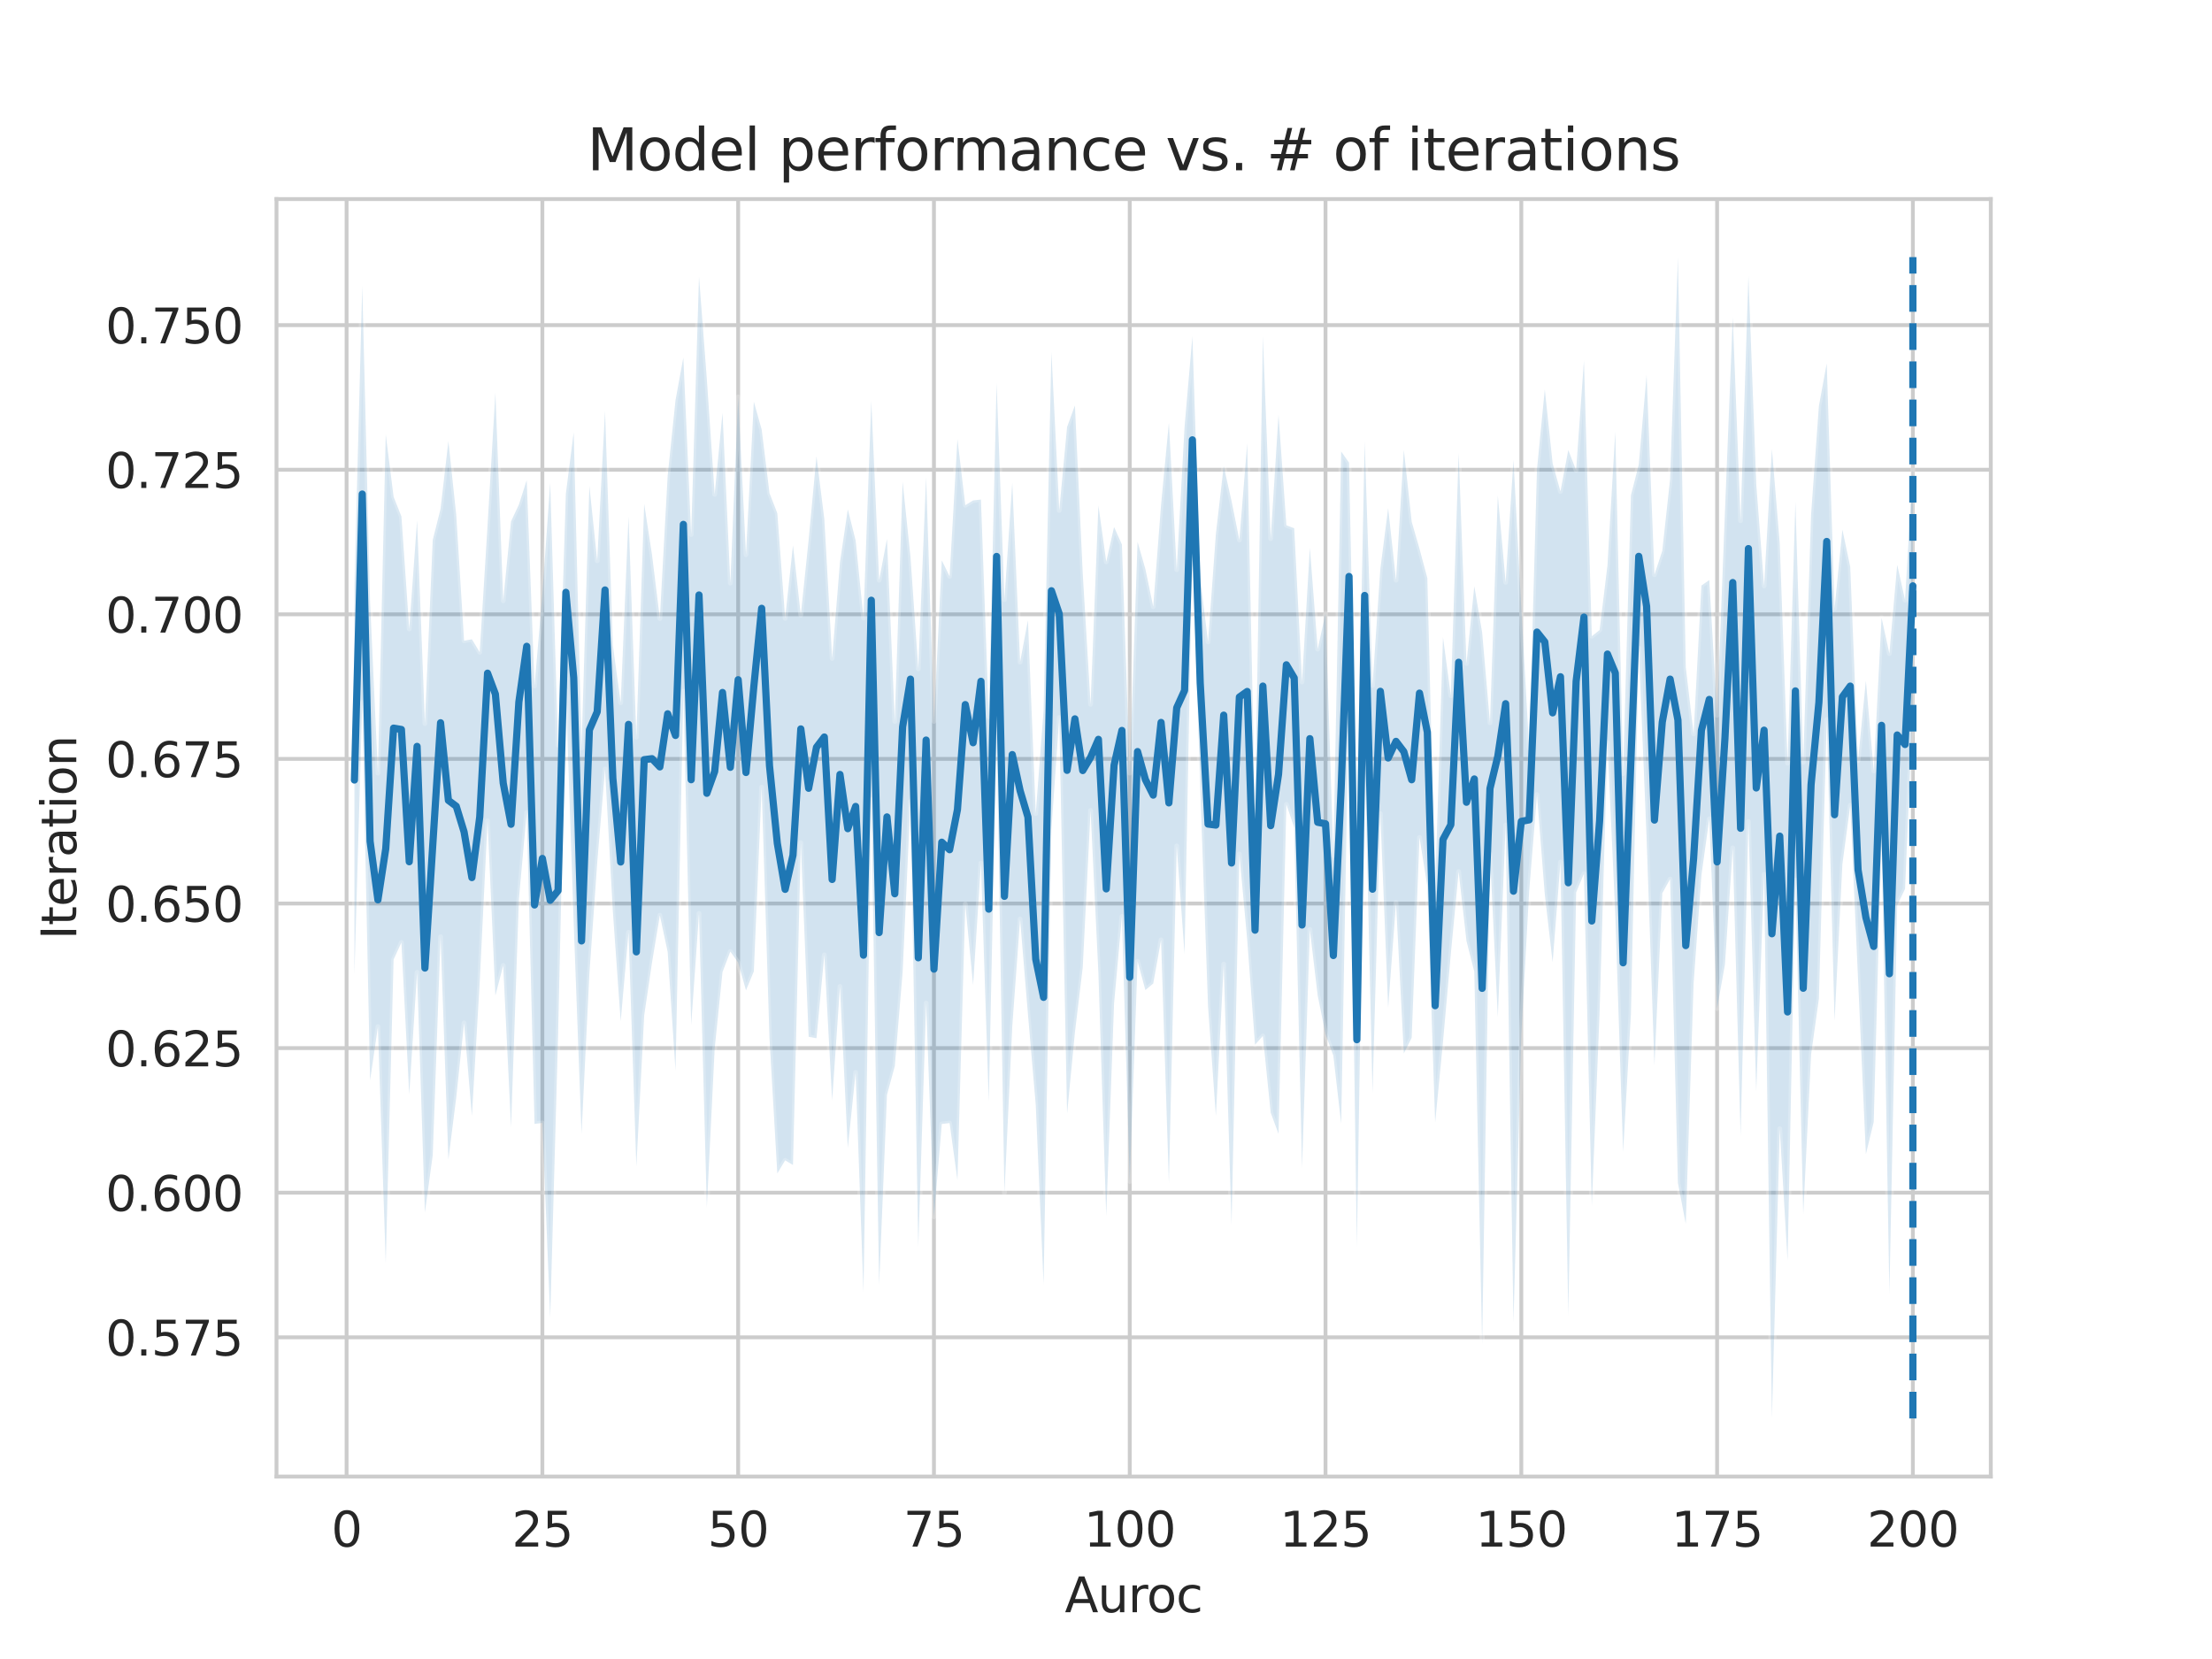 <?xml version="1.0" encoding="utf-8" standalone="no"?>
<!DOCTYPE svg PUBLIC "-//W3C//DTD SVG 1.1//EN"
  "http://www.w3.org/Graphics/SVG/1.1/DTD/svg11.dtd">
<svg height="345.6pt" version="1.1" viewBox="0 0 460.8 345.6" width="460.8pt" xmlns="http://www.w3.org/2000/svg" xmlns:xlink="http://www.w3.org/1999/xlink">
 <defs>
  <style type="text/css">*{stroke-linecap:butt;stroke-linejoin:round;}</style>
 </defs>
 <g id="figure_1">
  <g id="patch_1">
   <path d="M 0 345.6 
L 460.8 345.6 
L 460.8 0 
L 0 0 
z
" style="fill:#ffffff;"/>
  </g>
  <g id="axes_1">
   <g id="patch_2">
    <path d="M 57.6 307.584 
L 414.72 307.584 
L 414.72 41.472 
L 57.6 41.472 
z
" style="fill:#ffffff;"/>
   </g>
   <g id="matplotlib.axis_1">
    <g id="xtick_1">
     <g id="line2d_1">
      <path clip-path="url(#p434aa0d75b)" d="M 72.201 307.584 
L 72.201 41.472 
" style="fill:none;stroke:#cccccc;stroke-linecap:round;stroke-width:0.8;"/>
     </g>
     <g id="text_1">
      <!-- 0 -->
      <g style="fill:#262626;" transform="translate(69.02 322.182)scale(0.1 -0.1)">
       <defs>
        <path d="M 2034 4250 
Q 1547 4250 1301 3770 
Q 1056 3291 1056 2328 
Q 1056 1369 1301 889 
Q 1547 409 2034 409 
Q 2525 409 2770 889 
Q 3016 1369 3016 2328 
Q 3016 3291 2770 3770 
Q 2525 4250 2034 4250 
z
M 2034 4750 
Q 2819 4750 3233 4129 
Q 3647 3509 3647 2328 
Q 3647 1150 3233 529 
Q 2819 -91 2034 -91 
Q 1250 -91 836 529 
Q 422 1150 422 2328 
Q 422 3509 836 4129 
Q 1250 4750 2034 4750 
z
" id="DejaVuSans-30" transform="scale(0.016)"/>
       </defs>
       <use xlink:href="#DejaVuSans-30"/>
      </g>
     </g>
    </g>
    <g id="xtick_2">
     <g id="line2d_2">
      <path clip-path="url(#p434aa0d75b)" d="M 112.987 307.584 
L 112.987 41.472 
" style="fill:none;stroke:#cccccc;stroke-linecap:round;stroke-width:0.8;"/>
     </g>
     <g id="text_2">
      <!-- 25 -->
      <g style="fill:#262626;" transform="translate(106.625 322.182)scale(0.1 -0.1)">
       <defs>
        <path d="M 1228 531 
L 3431 531 
L 3431 0 
L 469 0 
L 469 531 
Q 828 903 1448 1529 
Q 2069 2156 2228 2338 
Q 2531 2678 2651 2914 
Q 2772 3150 2772 3378 
Q 2772 3750 2511 3984 
Q 2250 4219 1831 4219 
Q 1534 4219 1204 4116 
Q 875 4013 500 3803 
L 500 4441 
Q 881 4594 1212 4672 
Q 1544 4750 1819 4750 
Q 2544 4750 2975 4387 
Q 3406 4025 3406 3419 
Q 3406 3131 3298 2873 
Q 3191 2616 2906 2266 
Q 2828 2175 2409 1742 
Q 1991 1309 1228 531 
z
" id="DejaVuSans-32" transform="scale(0.016)"/>
        <path d="M 691 4666 
L 3169 4666 
L 3169 4134 
L 1269 4134 
L 1269 2991 
Q 1406 3038 1543 3061 
Q 1681 3084 1819 3084 
Q 2600 3084 3056 2656 
Q 3513 2228 3513 1497 
Q 3513 744 3044 326 
Q 2575 -91 1722 -91 
Q 1428 -91 1123 -41 
Q 819 9 494 109 
L 494 744 
Q 775 591 1075 516 
Q 1375 441 1709 441 
Q 2250 441 2565 725 
Q 2881 1009 2881 1497 
Q 2881 1984 2565 2268 
Q 2250 2553 1709 2553 
Q 1456 2553 1204 2497 
Q 953 2441 691 2322 
L 691 4666 
z
" id="DejaVuSans-35" transform="scale(0.016)"/>
       </defs>
       <use xlink:href="#DejaVuSans-32"/>
       <use x="63.623" xlink:href="#DejaVuSans-35"/>
      </g>
     </g>
    </g>
    <g id="xtick_3">
     <g id="line2d_3">
      <path clip-path="url(#p434aa0d75b)" d="M 153.773 307.584 
L 153.773 41.472 
" style="fill:none;stroke:#cccccc;stroke-linecap:round;stroke-width:0.8;"/>
     </g>
     <g id="text_3">
      <!-- 50 -->
      <g style="fill:#262626;" transform="translate(147.41 322.182)scale(0.1 -0.1)">
       <use xlink:href="#DejaVuSans-35"/>
       <use x="63.623" xlink:href="#DejaVuSans-30"/>
      </g>
     </g>
    </g>
    <g id="xtick_4">
     <g id="line2d_4">
      <path clip-path="url(#p434aa0d75b)" d="M 194.559 307.584 
L 194.559 41.472 
" style="fill:none;stroke:#cccccc;stroke-linecap:round;stroke-width:0.8;"/>
     </g>
     <g id="text_4">
      <!-- 75 -->
      <g style="fill:#262626;" transform="translate(188.196 322.182)scale(0.1 -0.1)">
       <defs>
        <path d="M 525 4666 
L 3525 4666 
L 3525 4397 
L 1831 0 
L 1172 0 
L 2766 4134 
L 525 4134 
L 525 4666 
z
" id="DejaVuSans-37" transform="scale(0.016)"/>
       </defs>
       <use xlink:href="#DejaVuSans-37"/>
       <use x="63.623" xlink:href="#DejaVuSans-35"/>
      </g>
     </g>
    </g>
    <g id="xtick_5">
     <g id="line2d_5">
      <path clip-path="url(#p434aa0d75b)" d="M 235.344 307.584 
L 235.344 41.472 
" style="fill:none;stroke:#cccccc;stroke-linecap:round;stroke-width:0.8;"/>
     </g>
     <g id="text_5">
      <!-- 100 -->
      <g style="fill:#262626;" transform="translate(225.801 322.182)scale(0.1 -0.1)">
       <defs>
        <path d="M 794 531 
L 1825 531 
L 1825 4091 
L 703 3866 
L 703 4441 
L 1819 4666 
L 2450 4666 
L 2450 531 
L 3481 531 
L 3481 0 
L 794 0 
L 794 531 
z
" id="DejaVuSans-31" transform="scale(0.016)"/>
       </defs>
       <use xlink:href="#DejaVuSans-31"/>
       <use x="63.623" xlink:href="#DejaVuSans-30"/>
       <use x="127.246" xlink:href="#DejaVuSans-30"/>
      </g>
     </g>
    </g>
    <g id="xtick_6">
     <g id="line2d_6">
      <path clip-path="url(#p434aa0d75b)" d="M 276.13 307.584 
L 276.13 41.472 
" style="fill:none;stroke:#cccccc;stroke-linecap:round;stroke-width:0.8;"/>
     </g>
     <g id="text_6">
      <!-- 125 -->
      <g style="fill:#262626;" transform="translate(266.586 322.182)scale(0.1 -0.1)">
       <use xlink:href="#DejaVuSans-31"/>
       <use x="63.623" xlink:href="#DejaVuSans-32"/>
       <use x="127.246" xlink:href="#DejaVuSans-35"/>
      </g>
     </g>
    </g>
    <g id="xtick_7">
     <g id="line2d_7">
      <path clip-path="url(#p434aa0d75b)" d="M 316.916 307.584 
L 316.916 41.472 
" style="fill:none;stroke:#cccccc;stroke-linecap:round;stroke-width:0.8;"/>
     </g>
     <g id="text_7">
      <!-- 150 -->
      <g style="fill:#262626;" transform="translate(307.372 322.182)scale(0.1 -0.1)">
       <use xlink:href="#DejaVuSans-31"/>
       <use x="63.623" xlink:href="#DejaVuSans-35"/>
       <use x="127.246" xlink:href="#DejaVuSans-30"/>
      </g>
     </g>
    </g>
    <g id="xtick_8">
     <g id="line2d_8">
      <path clip-path="url(#p434aa0d75b)" d="M 357.702 307.584 
L 357.702 41.472 
" style="fill:none;stroke:#cccccc;stroke-linecap:round;stroke-width:0.8;"/>
     </g>
     <g id="text_8">
      <!-- 175 -->
      <g style="fill:#262626;" transform="translate(348.158 322.182)scale(0.1 -0.1)">
       <use xlink:href="#DejaVuSans-31"/>
       <use x="63.623" xlink:href="#DejaVuSans-37"/>
       <use x="127.246" xlink:href="#DejaVuSans-35"/>
      </g>
     </g>
    </g>
    <g id="xtick_9">
     <g id="line2d_9">
      <path clip-path="url(#p434aa0d75b)" d="M 398.487 307.584 
L 398.487 41.472 
" style="fill:none;stroke:#cccccc;stroke-linecap:round;stroke-width:0.8;"/>
     </g>
     <g id="text_9">
      <!-- 200 -->
      <g style="fill:#262626;" transform="translate(388.944 322.182)scale(0.1 -0.1)">
       <use xlink:href="#DejaVuSans-32"/>
       <use x="63.623" xlink:href="#DejaVuSans-30"/>
       <use x="127.246" xlink:href="#DejaVuSans-30"/>
      </g>
     </g>
    </g>
    <g id="text_10">
     <!-- Auroc -->
     <g style="fill:#262626;" transform="translate(221.819 335.861)scale(0.1 -0.1)">
      <defs>
       <path d="M 2188 4044 
L 1331 1722 
L 3047 1722 
L 2188 4044 
z
M 1831 4666 
L 2547 4666 
L 4325 0 
L 3669 0 
L 3244 1197 
L 1141 1197 
L 716 0 
L 50 0 
L 1831 4666 
z
" id="DejaVuSans-41" transform="scale(0.016)"/>
       <path d="M 544 1381 
L 544 3500 
L 1119 3500 
L 1119 1403 
Q 1119 906 1312 657 
Q 1506 409 1894 409 
Q 2359 409 2629 706 
Q 2900 1003 2900 1516 
L 2900 3500 
L 3475 3500 
L 3475 0 
L 2900 0 
L 2900 538 
Q 2691 219 2414 64 
Q 2138 -91 1772 -91 
Q 1169 -91 856 284 
Q 544 659 544 1381 
z
M 1991 3584 
L 1991 3584 
z
" id="DejaVuSans-75" transform="scale(0.016)"/>
       <path d="M 2631 2963 
Q 2534 3019 2420 3045 
Q 2306 3072 2169 3072 
Q 1681 3072 1420 2755 
Q 1159 2438 1159 1844 
L 1159 0 
L 581 0 
L 581 3500 
L 1159 3500 
L 1159 2956 
Q 1341 3275 1631 3429 
Q 1922 3584 2338 3584 
Q 2397 3584 2469 3576 
Q 2541 3569 2628 3553 
L 2631 2963 
z
" id="DejaVuSans-72" transform="scale(0.016)"/>
       <path d="M 1959 3097 
Q 1497 3097 1228 2736 
Q 959 2375 959 1747 
Q 959 1119 1226 758 
Q 1494 397 1959 397 
Q 2419 397 2687 759 
Q 2956 1122 2956 1747 
Q 2956 2369 2687 2733 
Q 2419 3097 1959 3097 
z
M 1959 3584 
Q 2709 3584 3137 3096 
Q 3566 2609 3566 1747 
Q 3566 888 3137 398 
Q 2709 -91 1959 -91 
Q 1206 -91 779 398 
Q 353 888 353 1747 
Q 353 2609 779 3096 
Q 1206 3584 1959 3584 
z
" id="DejaVuSans-6f" transform="scale(0.016)"/>
       <path d="M 3122 3366 
L 3122 2828 
Q 2878 2963 2633 3030 
Q 2388 3097 2138 3097 
Q 1578 3097 1268 2742 
Q 959 2388 959 1747 
Q 959 1106 1268 751 
Q 1578 397 2138 397 
Q 2388 397 2633 464 
Q 2878 531 3122 666 
L 3122 134 
Q 2881 22 2623 -34 
Q 2366 -91 2075 -91 
Q 1284 -91 818 406 
Q 353 903 353 1747 
Q 353 2603 823 3093 
Q 1294 3584 2113 3584 
Q 2378 3584 2631 3529 
Q 2884 3475 3122 3366 
z
" id="DejaVuSans-63" transform="scale(0.016)"/>
      </defs>
      <use xlink:href="#DejaVuSans-41"/>
      <use x="68.408" xlink:href="#DejaVuSans-75"/>
      <use x="131.787" xlink:href="#DejaVuSans-72"/>
      <use x="170.65" xlink:href="#DejaVuSans-6f"/>
      <use x="231.832" xlink:href="#DejaVuSans-63"/>
     </g>
    </g>
   </g>
   <g id="matplotlib.axis_2">
    <g id="ytick_1">
     <g id="line2d_10">
      <path clip-path="url(#p434aa0d75b)" d="M 57.6 278.583 
L 414.72 278.583 
" style="fill:none;stroke:#cccccc;stroke-linecap:round;stroke-width:0.8;"/>
     </g>
     <g id="text_11">
      <!-- 0.575 -->
      <g style="fill:#262626;" transform="translate(21.972 282.382)scale(0.1 -0.1)">
       <defs>
        <path d="M 684 794 
L 1344 794 
L 1344 0 
L 684 0 
L 684 794 
z
" id="DejaVuSans-2e" transform="scale(0.016)"/>
       </defs>
       <use xlink:href="#DejaVuSans-30"/>
       <use x="63.623" xlink:href="#DejaVuSans-2e"/>
       <use x="95.41" xlink:href="#DejaVuSans-35"/>
       <use x="159.033" xlink:href="#DejaVuSans-37"/>
       <use x="222.656" xlink:href="#DejaVuSans-35"/>
      </g>
     </g>
    </g>
    <g id="ytick_2">
     <g id="line2d_11">
      <path clip-path="url(#p434aa0d75b)" d="M 57.6 248.461 
L 414.72 248.461 
" style="fill:none;stroke:#cccccc;stroke-linecap:round;stroke-width:0.8;"/>
     </g>
     <g id="text_12">
      <!-- 0.600 -->
      <g style="fill:#262626;" transform="translate(21.972 252.261)scale(0.1 -0.1)">
       <defs>
        <path d="M 2113 2584 
Q 1688 2584 1439 2293 
Q 1191 2003 1191 1497 
Q 1191 994 1439 701 
Q 1688 409 2113 409 
Q 2538 409 2786 701 
Q 3034 994 3034 1497 
Q 3034 2003 2786 2293 
Q 2538 2584 2113 2584 
z
M 3366 4563 
L 3366 3988 
Q 3128 4100 2886 4159 
Q 2644 4219 2406 4219 
Q 1781 4219 1451 3797 
Q 1122 3375 1075 2522 
Q 1259 2794 1537 2939 
Q 1816 3084 2150 3084 
Q 2853 3084 3261 2657 
Q 3669 2231 3669 1497 
Q 3669 778 3244 343 
Q 2819 -91 2113 -91 
Q 1303 -91 875 529 
Q 447 1150 447 2328 
Q 447 3434 972 4092 
Q 1497 4750 2381 4750 
Q 2619 4750 2861 4703 
Q 3103 4656 3366 4563 
z
" id="DejaVuSans-36" transform="scale(0.016)"/>
       </defs>
       <use xlink:href="#DejaVuSans-30"/>
       <use x="63.623" xlink:href="#DejaVuSans-2e"/>
       <use x="95.41" xlink:href="#DejaVuSans-36"/>
       <use x="159.033" xlink:href="#DejaVuSans-30"/>
       <use x="222.656" xlink:href="#DejaVuSans-30"/>
      </g>
     </g>
    </g>
    <g id="ytick_3">
     <g id="line2d_12">
      <path clip-path="url(#p434aa0d75b)" d="M 57.6 218.34 
L 414.72 218.34 
" style="fill:none;stroke:#cccccc;stroke-linecap:round;stroke-width:0.8;"/>
     </g>
     <g id="text_13">
      <!-- 0.625 -->
      <g style="fill:#262626;" transform="translate(21.972 222.139)scale(0.1 -0.1)">
       <use xlink:href="#DejaVuSans-30"/>
       <use x="63.623" xlink:href="#DejaVuSans-2e"/>
       <use x="95.41" xlink:href="#DejaVuSans-36"/>
       <use x="159.033" xlink:href="#DejaVuSans-32"/>
       <use x="222.656" xlink:href="#DejaVuSans-35"/>
      </g>
     </g>
    </g>
    <g id="ytick_4">
     <g id="line2d_13">
      <path clip-path="url(#p434aa0d75b)" d="M 57.6 188.218 
L 414.72 188.218 
" style="fill:none;stroke:#cccccc;stroke-linecap:round;stroke-width:0.8;"/>
     </g>
     <g id="text_14">
      <!-- 0.650 -->
      <g style="fill:#262626;" transform="translate(21.972 192.017)scale(0.1 -0.1)">
       <use xlink:href="#DejaVuSans-30"/>
       <use x="63.623" xlink:href="#DejaVuSans-2e"/>
       <use x="95.41" xlink:href="#DejaVuSans-36"/>
       <use x="159.033" xlink:href="#DejaVuSans-35"/>
       <use x="222.656" xlink:href="#DejaVuSans-30"/>
      </g>
     </g>
    </g>
    <g id="ytick_5">
     <g id="line2d_14">
      <path clip-path="url(#p434aa0d75b)" d="M 57.6 158.096 
L 414.72 158.096 
" style="fill:none;stroke:#cccccc;stroke-linecap:round;stroke-width:0.8;"/>
     </g>
     <g id="text_15">
      <!-- 0.675 -->
      <g style="fill:#262626;" transform="translate(21.972 161.895)scale(0.1 -0.1)">
       <use xlink:href="#DejaVuSans-30"/>
       <use x="63.623" xlink:href="#DejaVuSans-2e"/>
       <use x="95.41" xlink:href="#DejaVuSans-36"/>
       <use x="159.033" xlink:href="#DejaVuSans-37"/>
       <use x="222.656" xlink:href="#DejaVuSans-35"/>
      </g>
     </g>
    </g>
    <g id="ytick_6">
     <g id="line2d_15">
      <path clip-path="url(#p434aa0d75b)" d="M 57.6 127.975 
L 414.72 127.975 
" style="fill:none;stroke:#cccccc;stroke-linecap:round;stroke-width:0.8;"/>
     </g>
     <g id="text_16">
      <!-- 0.700 -->
      <g style="fill:#262626;" transform="translate(21.972 131.774)scale(0.1 -0.1)">
       <use xlink:href="#DejaVuSans-30"/>
       <use x="63.623" xlink:href="#DejaVuSans-2e"/>
       <use x="95.41" xlink:href="#DejaVuSans-37"/>
       <use x="159.033" xlink:href="#DejaVuSans-30"/>
       <use x="222.656" xlink:href="#DejaVuSans-30"/>
      </g>
     </g>
    </g>
    <g id="ytick_7">
     <g id="line2d_16">
      <path clip-path="url(#p434aa0d75b)" d="M 57.6 97.853 
L 414.72 97.853 
" style="fill:none;stroke:#cccccc;stroke-linecap:round;stroke-width:0.8;"/>
     </g>
     <g id="text_17">
      <!-- 0.725 -->
      <g style="fill:#262626;" transform="translate(21.972 101.652)scale(0.1 -0.1)">
       <use xlink:href="#DejaVuSans-30"/>
       <use x="63.623" xlink:href="#DejaVuSans-2e"/>
       <use x="95.41" xlink:href="#DejaVuSans-37"/>
       <use x="159.033" xlink:href="#DejaVuSans-32"/>
       <use x="222.656" xlink:href="#DejaVuSans-35"/>
      </g>
     </g>
    </g>
    <g id="ytick_8">
     <g id="line2d_17">
      <path clip-path="url(#p434aa0d75b)" d="M 57.6 67.731 
L 414.72 67.731 
" style="fill:none;stroke:#cccccc;stroke-linecap:round;stroke-width:0.8;"/>
     </g>
     <g id="text_18">
      <!-- 0.750 -->
      <g style="fill:#262626;" transform="translate(21.972 71.53)scale(0.1 -0.1)">
       <use xlink:href="#DejaVuSans-30"/>
       <use x="63.623" xlink:href="#DejaVuSans-2e"/>
       <use x="95.41" xlink:href="#DejaVuSans-37"/>
       <use x="159.033" xlink:href="#DejaVuSans-35"/>
       <use x="222.656" xlink:href="#DejaVuSans-30"/>
      </g>
     </g>
    </g>
    <g id="text_19">
     <!-- Iteration -->
     <g style="fill:#262626;" transform="translate(15.892 195.737)rotate(-90)scale(0.1 -0.1)">
      <defs>
       <path d="M 628 4666 
L 1259 4666 
L 1259 0 
L 628 0 
L 628 4666 
z
" id="DejaVuSans-49" transform="scale(0.016)"/>
       <path d="M 1172 4494 
L 1172 3500 
L 2356 3500 
L 2356 3053 
L 1172 3053 
L 1172 1153 
Q 1172 725 1289 603 
Q 1406 481 1766 481 
L 2356 481 
L 2356 0 
L 1766 0 
Q 1100 0 847 248 
Q 594 497 594 1153 
L 594 3053 
L 172 3053 
L 172 3500 
L 594 3500 
L 594 4494 
L 1172 4494 
z
" id="DejaVuSans-74" transform="scale(0.016)"/>
       <path d="M 3597 1894 
L 3597 1613 
L 953 1613 
Q 991 1019 1311 708 
Q 1631 397 2203 397 
Q 2534 397 2845 478 
Q 3156 559 3463 722 
L 3463 178 
Q 3153 47 2828 -22 
Q 2503 -91 2169 -91 
Q 1331 -91 842 396 
Q 353 884 353 1716 
Q 353 2575 817 3079 
Q 1281 3584 2069 3584 
Q 2775 3584 3186 3129 
Q 3597 2675 3597 1894 
z
M 3022 2063 
Q 3016 2534 2758 2815 
Q 2500 3097 2075 3097 
Q 1594 3097 1305 2825 
Q 1016 2553 972 2059 
L 3022 2063 
z
" id="DejaVuSans-65" transform="scale(0.016)"/>
       <path d="M 2194 1759 
Q 1497 1759 1228 1600 
Q 959 1441 959 1056 
Q 959 750 1161 570 
Q 1363 391 1709 391 
Q 2188 391 2477 730 
Q 2766 1069 2766 1631 
L 2766 1759 
L 2194 1759 
z
M 3341 1997 
L 3341 0 
L 2766 0 
L 2766 531 
Q 2569 213 2275 61 
Q 1981 -91 1556 -91 
Q 1019 -91 701 211 
Q 384 513 384 1019 
Q 384 1609 779 1909 
Q 1175 2209 1959 2209 
L 2766 2209 
L 2766 2266 
Q 2766 2663 2505 2880 
Q 2244 3097 1772 3097 
Q 1472 3097 1187 3025 
Q 903 2953 641 2809 
L 641 3341 
Q 956 3463 1253 3523 
Q 1550 3584 1831 3584 
Q 2591 3584 2966 3190 
Q 3341 2797 3341 1997 
z
" id="DejaVuSans-61" transform="scale(0.016)"/>
       <path d="M 603 3500 
L 1178 3500 
L 1178 0 
L 603 0 
L 603 3500 
z
M 603 4863 
L 1178 4863 
L 1178 4134 
L 603 4134 
L 603 4863 
z
" id="DejaVuSans-69" transform="scale(0.016)"/>
       <path d="M 3513 2113 
L 3513 0 
L 2938 0 
L 2938 2094 
Q 2938 2591 2744 2837 
Q 2550 3084 2163 3084 
Q 1697 3084 1428 2787 
Q 1159 2491 1159 1978 
L 1159 0 
L 581 0 
L 581 3500 
L 1159 3500 
L 1159 2956 
Q 1366 3272 1645 3428 
Q 1925 3584 2291 3584 
Q 2894 3584 3203 3211 
Q 3513 2838 3513 2113 
z
" id="DejaVuSans-6e" transform="scale(0.016)"/>
      </defs>
      <use xlink:href="#DejaVuSans-49"/>
      <use x="29.492" xlink:href="#DejaVuSans-74"/>
      <use x="68.701" xlink:href="#DejaVuSans-65"/>
      <use x="130.225" xlink:href="#DejaVuSans-72"/>
      <use x="171.338" xlink:href="#DejaVuSans-61"/>
      <use x="232.617" xlink:href="#DejaVuSans-74"/>
      <use x="271.826" xlink:href="#DejaVuSans-69"/>
      <use x="299.609" xlink:href="#DejaVuSans-6f"/>
      <use x="360.791" xlink:href="#DejaVuSans-6e"/>
     </g>
    </g>
   </g>
   <g id="PolyCollection_1">
    <defs>
     <path d="M 73.833 -223.632 
L 73.833 -142.581 
L 75.464 -199.286 
L 77.096 -120.54 
L 78.727 -131.733 
L 80.358 -82.482 
L 81.99 -145.709 
L 83.621 -149.267 
L 85.253 -117.601 
L 86.884 -143.06 
L 88.516 -93.017 
L 90.147 -104.982 
L 91.778 -150.471 
L 93.41 -104.032 
L 95.041 -116.983 
L 96.673 -132.495 
L 98.304 -113.146 
L 99.936 -141.105 
L 101.567 -174.609 
L 103.198 -138.218 
L 104.83 -144.48 
L 106.461 -110.79 
L 108.093 -158.29 
L 109.724 -176.352 
L 111.356 -111.467 
L 112.987 -111.678 
L 114.618 -71.088 
L 116.25 -129.738 
L 117.881 -201.662 
L 119.513 -153.283 
L 121.144 -109.425 
L 122.776 -142.711 
L 124.407 -165.853 
L 126.038 -185.414 
L 127.67 -155.751 
L 129.301 -132.855 
L 130.933 -151.391 
L 132.564 -102.586 
L 134.196 -134.079 
L 135.827 -145.108 
L 137.458 -154.939 
L 139.09 -147.297 
L 140.721 -122.584 
L 142.353 -201.602 
L 143.984 -132.103 
L 145.616 -155.321 
L 147.247 -94.084 
L 148.879 -127.158 
L 150.51 -143.106 
L 152.141 -147.375 
L 153.773 -145.083 
L 155.404 -139.307 
L 157.036 -143.247 
L 158.667 -181.621 
L 160.299 -129.311 
L 161.93 -101.153 
L 163.561 -103.882 
L 165.193 -102.899 
L 166.824 -170.048 
L 168.456 -129.62 
L 170.087 -129.321 
L 171.719 -146.676 
L 173.35 -116.35 
L 174.981 -140.106 
L 176.613 -106.457 
L 178.244 -122.207 
L 179.876 -76.387 
L 181.507 -179.014 
L 183.139 -77.913 
L 184.77 -117.524 
L 186.401 -123.509 
L 188.033 -143.11 
L 189.664 -178.639 
L 191.296 -85.908 
L 192.927 -136.654 
L 194.559 -92.112 
L 196.19 -111.456 
L 197.821 -111.645 
L 199.453 -99.781 
L 201.084 -157.291 
L 202.716 -140.406 
L 204.347 -165.798 
L 205.979 -116.11 
L 207.61 -193.534 
L 209.241 -97.071 
L 210.873 -131.801 
L 212.504 -154.135 
L 214.136 -134.394 
L 215.767 -115.442 
L 217.399 -78.043 
L 219.03 -172.808 
L 220.661 -196.126 
L 222.293 -113.606 
L 223.924 -130.557 
L 225.556 -144.101 
L 227.187 -176.763 
L 228.819 -142.88 
L 230.45 -92.297 
L 232.081 -136.581 
L 233.713 -154.687 
L 235.344 -99.475 
L 236.976 -145.336 
L 238.607 -139.359 
L 240.239 -140.715 
L 241.87 -149.812 
L 243.501 -99.153 
L 245.133 -169.385 
L 246.764 -146.869 
L 248.396 -232.428 
L 250.027 -181.57 
L 251.659 -135.996 
L 253.29 -113.109 
L 254.921 -144.758 
L 256.553 -90.426 
L 258.184 -167.692 
L 259.816 -149.874 
L 261.447 -127.97 
L 263.079 -129.792 
L 264.71 -113.819 
L 266.341 -109.405 
L 267.973 -178.043 
L 269.604 -173.199 
L 271.236 -102.276 
L 272.867 -151.96 
L 274.499 -138.234 
L 276.13 -130.162 
L 277.761 -125.71 
L 279.393 -111.511 
L 281.024 -201.799 
L 282.656 -85.855 
L 284.287 -189.457 
L 285.919 -117.941 
L 287.55 -176.112 
L 289.181 -135.676 
L 290.813 -157.582 
L 292.444 -126.154 
L 294.076 -129.407 
L 295.707 -171.143 
L 297.339 -160.971 
L 298.97 -111.776 
L 300.601 -128.577 
L 302.233 -146.905 
L 303.864 -164.032 
L 305.496 -149.567 
L 307.127 -143.178 
L 308.759 -65.597 
L 310.39 -167.653 
L 312.021 -133.755 
L 313.653 -173.72 
L 315.284 -70.112 
L 316.916 -130.106 
L 318.547 -159.857 
L 320.179 -180.062 
L 321.81 -159.303 
L 323.441 -145.154 
L 325.073 -166.02 
L 326.704 -71.553 
L 328.336 -159.695 
L 329.967 -163.598 
L 331.599 -94.421 
L 333.23 -134.919 
L 334.862 -190.906 
L 336.493 -155.143 
L 338.124 -105.613 
L 339.756 -134.472 
L 341.387 -210.597 
L 343.019 -171.064 
L 344.65 -123.642 
L 346.282 -159.527 
L 347.913 -162.471 
L 349.544 -99.163 
L 351.176 -90.64 
L 352.807 -140.783 
L 354.439 -163.306 
L 356.07 -175.029 
L 357.702 -135.519 
L 359.333 -144.686 
L 360.964 -168.975 
L 362.596 -108.984 
L 364.227 -174.467 
L 365.859 -118.249 
L 367.49 -163.448 
L 369.122 -50.112 
L 370.753 -110.469 
L 372.384 -82.975 
L 374.016 -162.273 
L 375.647 -92.663 
L 377.279 -125.92 
L 378.91 -137.562 
L 380.542 -195.707 
L 382.173 -132.936 
L 383.804 -165.599 
L 385.436 -177.819 
L 387.067 -141.639 
L 388.699 -105.165 
L 390.33 -111.882 
L 391.962 -172.089 
L 393.593 -76.054 
L 395.224 -157.04 
L 396.856 -160.432 
L 398.487 -198.967 
L 398.487 -248.142 
L 398.487 -248.142 
L 396.856 -220.581 
L 395.224 -227.939 
L 393.593 -209.44 
L 391.962 -216.908 
L 390.33 -184.994 
L 388.699 -203.797 
L 387.067 -187.169 
L 385.436 -227.522 
L 383.804 -235.267 
L 382.173 -218.818 
L 380.542 -269.9 
L 378.91 -261.013 
L 377.279 -238.343 
L 375.647 -186.797 
L 374.016 -241.069 
L 372.384 -186.616 
L 370.753 -232.366 
L 369.122 -252.045 
L 367.49 -223.534 
L 365.859 -244.662 
L 364.227 -288.169 
L 362.596 -237.131 
L 360.964 -279.51 
L 359.333 -238.82 
L 357.702 -196.581 
L 356.07 -224.759 
L 354.439 -223.62 
L 352.807 -192.715 
L 351.176 -206.596 
L 349.544 -292.032 
L 347.913 -245.781 
L 346.282 -230.833 
L 344.65 -225.883 
L 343.019 -267.475 
L 341.387 -248.808 
L 339.756 -242.425 
L 338.124 -184.446 
L 336.493 -255.669 
L 334.862 -227.79 
L 333.23 -214.35 
L 331.599 -213.058 
L 329.967 -270.49 
L 328.336 -247.627 
L 326.704 -251.852 
L 325.073 -243.221 
L 323.441 -249.048 
L 321.81 -264.448 
L 320.179 -247.792 
L 318.547 -189.759 
L 316.916 -218.873 
L 315.284 -249.788 
L 313.653 -224.297 
L 312.021 -242.378 
L 310.39 -195.018 
L 308.759 -213.815 
L 307.127 -223.475 
L 305.496 -207.388 
L 303.864 -251.248 
L 302.233 -200.67 
L 300.601 -212.853 
L 298.97 -160.413 
L 297.339 -225.166 
L 295.707 -231.282 
L 294.076 -236.926 
L 292.444 -251.875 
L 290.813 -224.739 
L 289.181 -239.725 
L 287.55 -227.06 
L 285.919 -202.792 
L 284.287 -253.648 
L 282.656 -172.166 
L 281.024 -249.219 
L 279.393 -251.543 
L 277.761 -167.388 
L 276.13 -217.821 
L 274.499 -210.376 
L 272.867 -231.49 
L 271.236 -203.538 
L 269.604 -235.551 
L 267.973 -236.176 
L 266.341 -259.181 
L 264.71 -233.38 
L 263.079 -275.559 
L 261.447 -175.695 
L 259.816 -253.239 
L 258.184 -233.09 
L 256.553 -241.215 
L 254.921 -248.484 
L 253.29 -234.335 
L 251.659 -211.868 
L 250.027 -225.087 
L 248.396 -275.511 
L 246.764 -256.631 
L 245.133 -226.931 
L 243.501 -257.535 
L 241.87 -240.393 
L 240.239 -219.215 
L 238.607 -227.034 
L 236.976 -232.733 
L 235.344 -184.55 
L 233.713 -232.181 
L 232.081 -235.813 
L 230.45 -228.564 
L 228.819 -240.283 
L 227.187 -198.877 
L 225.556 -226.064 
L 223.924 -261.136 
L 222.293 -256.643 
L 220.661 -239.279 
L 219.03 -272.259 
L 217.399 -197.627 
L 215.767 -176.127 
L 214.136 -216.387 
L 212.504 -207.664 
L 210.873 -245.013 
L 209.241 -220.688 
L 207.61 -265.829 
L 205.979 -196.311 
L 204.347 -241.54 
L 202.716 -241.348 
L 201.084 -240.352 
L 199.453 -254.102 
L 197.821 -225.537 
L 196.19 -228.854 
L 194.559 -195.326 
L 192.927 -246.21 
L 191.296 -206.254 
L 189.664 -229.613 
L 188.033 -245.234 
L 186.401 -195.315 
L 184.77 -233.321 
L 183.139 -224.739 
L 181.507 -262.099 
L 179.876 -216.855 
L 178.244 -233.004 
L 176.613 -239.492 
L 174.981 -228.431 
L 173.35 -208.44 
L 171.719 -237.459 
L 170.087 -250.531 
L 168.456 -233.158 
L 166.824 -217.455 
L 165.193 -232 
L 163.561 -216.786 
L 161.93 -238.675 
L 160.299 -242.877 
L 158.667 -256.13 
L 157.036 -261.921 
L 155.404 -230.049 
L 153.773 -262.922 
L 152.141 -224.136 
L 150.51 -259.578 
L 148.879 -242.625 
L 147.247 -266.6 
L 145.616 -287.984 
L 143.984 -234.239 
L 142.353 -271.117 
L 140.721 -262.202 
L 139.09 -246.505 
L 137.458 -216.747 
L 135.827 -229.997 
L 134.196 -240.614 
L 132.564 -192.029 
L 130.933 -238.001 
L 129.301 -199.206 
L 127.67 -211.187 
L 126.038 -259.976 
L 124.407 -228.782 
L 122.776 -244.364 
L 121.144 -189.749 
L 119.513 -255.538 
L 117.881 -242.746 
L 116.25 -190.376 
L 114.618 -245.019 
L 112.987 -221.86 
L 111.356 -202.695 
L 109.724 -245.568 
L 108.093 -240.476 
L 106.461 -236.985 
L 104.83 -220.456 
L 103.198 -263.789 
L 101.567 -236.114 
L 99.936 -209.723 
L 98.304 -212.425 
L 96.673 -212.126 
L 95.041 -238.316 
L 93.41 -253.703 
L 91.778 -239.595 
L 90.147 -233.092 
L 88.516 -194.859 
L 86.884 -237.168 
L 85.253 -214.571 
L 83.621 -238.004 
L 81.99 -242.124 
L 80.358 -255.093 
L 78.727 -184.544 
L 77.096 -220.16 
L 75.464 -286.077 
L 73.833 -223.632 
z
" id="mf5d097606b" style="stroke:#ffffff;stroke-opacity:0.2;"/>
    </defs>
    <g clip-path="url(#p434aa0d75b)">
     <use style="fill:#1f77b4;fill-opacity:0.2;stroke:#ffffff;stroke-opacity:0.2;" x="0" xlink:href="#mf5d097606b" y="345.6"/>
    </g>
   </g>
   <g id="LineCollection_1">
    <path clip-path="url(#p434aa0d75b)" d="M 398.487 295.488 
L 398.487 53.568 
" style="fill:none;stroke:#1f77b4;stroke-dasharray:5.55,2.4;stroke-dashoffset:0;stroke-width:1.5;"/>
   </g>
   <g id="line2d_18">
    <path clip-path="url(#p434aa0d75b)" d="M 73.833 162.493 
L 75.464 102.919 
L 77.096 175.25 
L 78.727 187.462 
L 80.358 176.813 
L 81.99 151.684 
L 83.621 151.965 
L 85.253 179.514 
L 86.884 155.486 
L 88.516 201.662 
L 91.778 150.567 
L 93.41 166.733 
L 95.041 167.951 
L 96.673 173.29 
L 98.304 182.815 
L 99.936 170.186 
L 101.567 140.238 
L 103.198 144.596 
L 104.83 163.132 
L 106.461 171.712 
L 108.093 146.217 
L 109.724 134.64 
L 111.356 188.519 
L 112.987 178.831 
L 114.618 187.547 
L 116.25 185.543 
L 117.881 123.396 
L 119.513 141.189 
L 121.144 196.013 
L 122.776 152.062 
L 124.407 148.282 
L 126.038 122.905 
L 127.67 162.131 
L 129.301 179.57 
L 130.933 150.904 
L 132.564 198.292 
L 134.196 158.254 
L 135.827 158.047 
L 137.458 159.757 
L 139.09 148.699 
L 140.721 153.207 
L 142.353 109.241 
L 143.984 162.429 
L 145.616 123.947 
L 147.247 165.258 
L 148.879 160.708 
L 150.51 144.258 
L 152.141 159.844 
L 153.773 141.598 
L 155.404 160.922 
L 157.036 143.016 
L 158.667 126.724 
L 160.299 159.506 
L 161.93 175.686 
L 163.561 185.266 
L 165.193 178.151 
L 166.824 151.848 
L 168.456 164.211 
L 170.087 155.674 
L 171.719 153.532 
L 173.35 183.205 
L 174.981 161.332 
L 176.613 172.626 
L 178.244 167.994 
L 179.876 198.979 
L 181.507 125.044 
L 183.139 194.274 
L 184.77 170.178 
L 186.401 186.188 
L 188.033 151.428 
L 189.664 141.474 
L 191.296 199.519 
L 192.927 154.168 
L 194.559 201.881 
L 196.19 175.445 
L 197.821 177.009 
L 199.453 168.659 
L 201.084 146.779 
L 202.716 154.723 
L 204.347 141.931 
L 205.979 189.389 
L 207.61 115.918 
L 209.241 186.721 
L 210.873 157.193 
L 212.504 164.701 
L 214.136 170.209 
L 215.767 199.815 
L 217.399 207.765 
L 219.03 123.066 
L 220.661 127.898 
L 222.293 160.476 
L 223.924 149.754 
L 225.556 160.517 
L 227.187 157.78 
L 228.819 154.019 
L 230.45 185.169 
L 232.081 159.403 
L 233.713 152.166 
L 235.344 203.588 
L 236.976 156.566 
L 238.607 162.403 
L 240.239 165.635 
L 241.87 150.497 
L 243.501 167.256 
L 245.133 147.442 
L 246.764 143.85 
L 248.396 91.63 
L 250.027 142.271 
L 251.659 171.668 
L 253.29 171.878 
L 254.921 148.979 
L 256.553 179.779 
L 258.184 145.209 
L 259.816 144.043 
L 261.447 193.767 
L 263.079 142.924 
L 264.71 172 
L 266.341 161.307 
L 267.973 138.49 
L 269.604 141.225 
L 271.236 192.693 
L 272.867 153.875 
L 274.499 171.295 
L 276.13 171.609 
L 277.761 199.051 
L 279.393 164.073 
L 281.024 120.091 
L 282.656 216.589 
L 284.287 124.047 
L 285.919 185.234 
L 287.55 144.014 
L 289.181 157.899 
L 290.813 154.44 
L 292.444 156.585 
L 294.076 162.434 
L 295.707 144.388 
L 297.339 152.531 
L 298.97 209.506 
L 300.601 174.885 
L 302.233 171.813 
L 303.864 137.96 
L 305.496 167.123 
L 307.127 162.273 
L 308.759 205.894 
L 310.39 164.264 
L 312.021 157.533 
L 313.653 146.592 
L 315.284 185.65 
L 316.916 171.11 
L 318.547 170.792 
L 320.179 131.673 
L 321.81 133.724 
L 323.441 148.499 
L 325.073 140.979 
L 326.704 183.898 
L 328.336 141.939 
L 329.967 128.556 
L 331.599 191.861 
L 333.23 170.966 
L 334.862 136.252 
L 336.493 140.194 
L 338.124 200.57 
L 341.387 115.897 
L 343.019 126.33 
L 344.65 170.837 
L 346.282 150.42 
L 347.913 141.474 
L 349.544 150.002 
L 351.176 196.982 
L 352.807 178.851 
L 354.439 152.137 
L 356.07 145.706 
L 357.702 179.55 
L 359.333 153.847 
L 360.964 121.357 
L 362.596 172.542 
L 364.227 114.282 
L 365.859 164.144 
L 367.49 152.109 
L 369.122 194.521 
L 370.753 174.183 
L 372.384 210.805 
L 374.016 143.929 
L 375.647 205.87 
L 377.279 163.468 
L 378.91 146.312 
L 380.542 112.797 
L 382.173 169.723 
L 383.804 145.167 
L 385.436 142.929 
L 387.067 181.196 
L 388.699 191.119 
L 390.33 197.162 
L 391.962 151.102 
L 393.593 202.853 
L 395.224 153.111 
L 396.856 155.093 
L 398.487 122.045 
L 398.487 122.045 
" style="fill:none;stroke:#1f77b4;stroke-linecap:round;stroke-width:1.5;"/>
   </g>
   <g id="patch_3">
    <path d="M 57.6 307.584 
L 57.6 41.472 
" style="fill:none;stroke:#cccccc;stroke-linecap:square;stroke-linejoin:miter;stroke-width:0.8;"/>
   </g>
   <g id="patch_4">
    <path d="M 414.72 307.584 
L 414.72 41.472 
" style="fill:none;stroke:#cccccc;stroke-linecap:square;stroke-linejoin:miter;stroke-width:0.8;"/>
   </g>
   <g id="patch_5">
    <path d="M 57.6 307.584 
L 414.72 307.584 
" style="fill:none;stroke:#cccccc;stroke-linecap:square;stroke-linejoin:miter;stroke-width:0.8;"/>
   </g>
   <g id="patch_6">
    <path d="M 57.6 41.472 
L 414.72 41.472 
" style="fill:none;stroke:#cccccc;stroke-linecap:square;stroke-linejoin:miter;stroke-width:0.8;"/>
   </g>
   <g id="text_20">
    <!-- Model performance vs. # of iterations -->
    <g style="fill:#262626;" transform="translate(122.315 35.472)scale(0.12 -0.12)">
     <defs>
      <path d="M 628 4666 
L 1569 4666 
L 2759 1491 
L 3956 4666 
L 4897 4666 
L 4897 0 
L 4281 0 
L 4281 4097 
L 3078 897 
L 2444 897 
L 1241 4097 
L 1241 0 
L 628 0 
L 628 4666 
z
" id="DejaVuSans-4d" transform="scale(0.016)"/>
      <path d="M 2906 2969 
L 2906 4863 
L 3481 4863 
L 3481 0 
L 2906 0 
L 2906 525 
Q 2725 213 2448 61 
Q 2172 -91 1784 -91 
Q 1150 -91 751 415 
Q 353 922 353 1747 
Q 353 2572 751 3078 
Q 1150 3584 1784 3584 
Q 2172 3584 2448 3432 
Q 2725 3281 2906 2969 
z
M 947 1747 
Q 947 1113 1208 752 
Q 1469 391 1925 391 
Q 2381 391 2643 752 
Q 2906 1113 2906 1747 
Q 2906 2381 2643 2742 
Q 2381 3103 1925 3103 
Q 1469 3103 1208 2742 
Q 947 2381 947 1747 
z
" id="DejaVuSans-64" transform="scale(0.016)"/>
      <path d="M 603 4863 
L 1178 4863 
L 1178 0 
L 603 0 
L 603 4863 
z
" id="DejaVuSans-6c" transform="scale(0.016)"/>
      <path id="DejaVuSans-20" transform="scale(0.016)"/>
      <path d="M 1159 525 
L 1159 -1331 
L 581 -1331 
L 581 3500 
L 1159 3500 
L 1159 2969 
Q 1341 3281 1617 3432 
Q 1894 3584 2278 3584 
Q 2916 3584 3314 3078 
Q 3713 2572 3713 1747 
Q 3713 922 3314 415 
Q 2916 -91 2278 -91 
Q 1894 -91 1617 61 
Q 1341 213 1159 525 
z
M 3116 1747 
Q 3116 2381 2855 2742 
Q 2594 3103 2138 3103 
Q 1681 3103 1420 2742 
Q 1159 2381 1159 1747 
Q 1159 1113 1420 752 
Q 1681 391 2138 391 
Q 2594 391 2855 752 
Q 3116 1113 3116 1747 
z
" id="DejaVuSans-70" transform="scale(0.016)"/>
      <path d="M 2375 4863 
L 2375 4384 
L 1825 4384 
Q 1516 4384 1395 4259 
Q 1275 4134 1275 3809 
L 1275 3500 
L 2222 3500 
L 2222 3053 
L 1275 3053 
L 1275 0 
L 697 0 
L 697 3053 
L 147 3053 
L 147 3500 
L 697 3500 
L 697 3744 
Q 697 4328 969 4595 
Q 1241 4863 1831 4863 
L 2375 4863 
z
" id="DejaVuSans-66" transform="scale(0.016)"/>
      <path d="M 3328 2828 
Q 3544 3216 3844 3400 
Q 4144 3584 4550 3584 
Q 5097 3584 5394 3201 
Q 5691 2819 5691 2113 
L 5691 0 
L 5113 0 
L 5113 2094 
Q 5113 2597 4934 2840 
Q 4756 3084 4391 3084 
Q 3944 3084 3684 2787 
Q 3425 2491 3425 1978 
L 3425 0 
L 2847 0 
L 2847 2094 
Q 2847 2600 2669 2842 
Q 2491 3084 2119 3084 
Q 1678 3084 1418 2786 
Q 1159 2488 1159 1978 
L 1159 0 
L 581 0 
L 581 3500 
L 1159 3500 
L 1159 2956 
Q 1356 3278 1631 3431 
Q 1906 3584 2284 3584 
Q 2666 3584 2933 3390 
Q 3200 3197 3328 2828 
z
" id="DejaVuSans-6d" transform="scale(0.016)"/>
      <path d="M 191 3500 
L 800 3500 
L 1894 563 
L 2988 3500 
L 3597 3500 
L 2284 0 
L 1503 0 
L 191 3500 
z
" id="DejaVuSans-76" transform="scale(0.016)"/>
      <path d="M 2834 3397 
L 2834 2853 
Q 2591 2978 2328 3040 
Q 2066 3103 1784 3103 
Q 1356 3103 1142 2972 
Q 928 2841 928 2578 
Q 928 2378 1081 2264 
Q 1234 2150 1697 2047 
L 1894 2003 
Q 2506 1872 2764 1633 
Q 3022 1394 3022 966 
Q 3022 478 2636 193 
Q 2250 -91 1575 -91 
Q 1294 -91 989 -36 
Q 684 19 347 128 
L 347 722 
Q 666 556 975 473 
Q 1284 391 1588 391 
Q 1994 391 2212 530 
Q 2431 669 2431 922 
Q 2431 1156 2273 1281 
Q 2116 1406 1581 1522 
L 1381 1569 
Q 847 1681 609 1914 
Q 372 2147 372 2553 
Q 372 3047 722 3315 
Q 1072 3584 1716 3584 
Q 2034 3584 2315 3537 
Q 2597 3491 2834 3397 
z
" id="DejaVuSans-73" transform="scale(0.016)"/>
      <path d="M 3272 2816 
L 2363 2816 
L 2100 1772 
L 3016 1772 
L 3272 2816 
z
M 2803 4594 
L 2478 3297 
L 3391 3297 
L 3719 4594 
L 4219 4594 
L 3897 3297 
L 4872 3297 
L 4872 2816 
L 3775 2816 
L 3519 1772 
L 4513 1772 
L 4513 1294 
L 3397 1294 
L 3072 0 
L 2572 0 
L 2894 1294 
L 1978 1294 
L 1656 0 
L 1153 0 
L 1478 1294 
L 494 1294 
L 494 1772 
L 1594 1772 
L 1856 2816 
L 850 2816 
L 850 3297 
L 1978 3297 
L 2297 4594 
L 2803 4594 
z
" id="DejaVuSans-23" transform="scale(0.016)"/>
     </defs>
     <use xlink:href="#DejaVuSans-4d"/>
     <use x="86.279" xlink:href="#DejaVuSans-6f"/>
     <use x="147.461" xlink:href="#DejaVuSans-64"/>
     <use x="210.938" xlink:href="#DejaVuSans-65"/>
     <use x="272.461" xlink:href="#DejaVuSans-6c"/>
     <use x="300.244" xlink:href="#DejaVuSans-20"/>
     <use x="332.031" xlink:href="#DejaVuSans-70"/>
     <use x="395.508" xlink:href="#DejaVuSans-65"/>
     <use x="457.031" xlink:href="#DejaVuSans-72"/>
     <use x="498.145" xlink:href="#DejaVuSans-66"/>
     <use x="533.35" xlink:href="#DejaVuSans-6f"/>
     <use x="594.531" xlink:href="#DejaVuSans-72"/>
     <use x="633.895" xlink:href="#DejaVuSans-6d"/>
     <use x="731.307" xlink:href="#DejaVuSans-61"/>
     <use x="792.586" xlink:href="#DejaVuSans-6e"/>
     <use x="855.965" xlink:href="#DejaVuSans-63"/>
     <use x="910.945" xlink:href="#DejaVuSans-65"/>
     <use x="972.469" xlink:href="#DejaVuSans-20"/>
     <use x="1004.256" xlink:href="#DejaVuSans-76"/>
     <use x="1063.436" xlink:href="#DejaVuSans-73"/>
     <use x="1115.535" xlink:href="#DejaVuSans-2e"/>
     <use x="1147.322" xlink:href="#DejaVuSans-20"/>
     <use x="1179.109" xlink:href="#DejaVuSans-23"/>
     <use x="1262.898" xlink:href="#DejaVuSans-20"/>
     <use x="1294.686" xlink:href="#DejaVuSans-6f"/>
     <use x="1355.867" xlink:href="#DejaVuSans-66"/>
     <use x="1391.072" xlink:href="#DejaVuSans-20"/>
     <use x="1422.859" xlink:href="#DejaVuSans-69"/>
     <use x="1450.643" xlink:href="#DejaVuSans-74"/>
     <use x="1489.852" xlink:href="#DejaVuSans-65"/>
     <use x="1551.375" xlink:href="#DejaVuSans-72"/>
     <use x="1592.488" xlink:href="#DejaVuSans-61"/>
     <use x="1653.768" xlink:href="#DejaVuSans-74"/>
     <use x="1692.977" xlink:href="#DejaVuSans-69"/>
     <use x="1720.76" xlink:href="#DejaVuSans-6f"/>
     <use x="1781.941" xlink:href="#DejaVuSans-6e"/>
     <use x="1845.32" xlink:href="#DejaVuSans-73"/>
    </g>
   </g>
  </g>
 </g>
 <defs>
  <clipPath id="p434aa0d75b">
   <rect height="266.112" width="357.12" x="57.6" y="41.472"/>
  </clipPath>
 </defs>
</svg>

